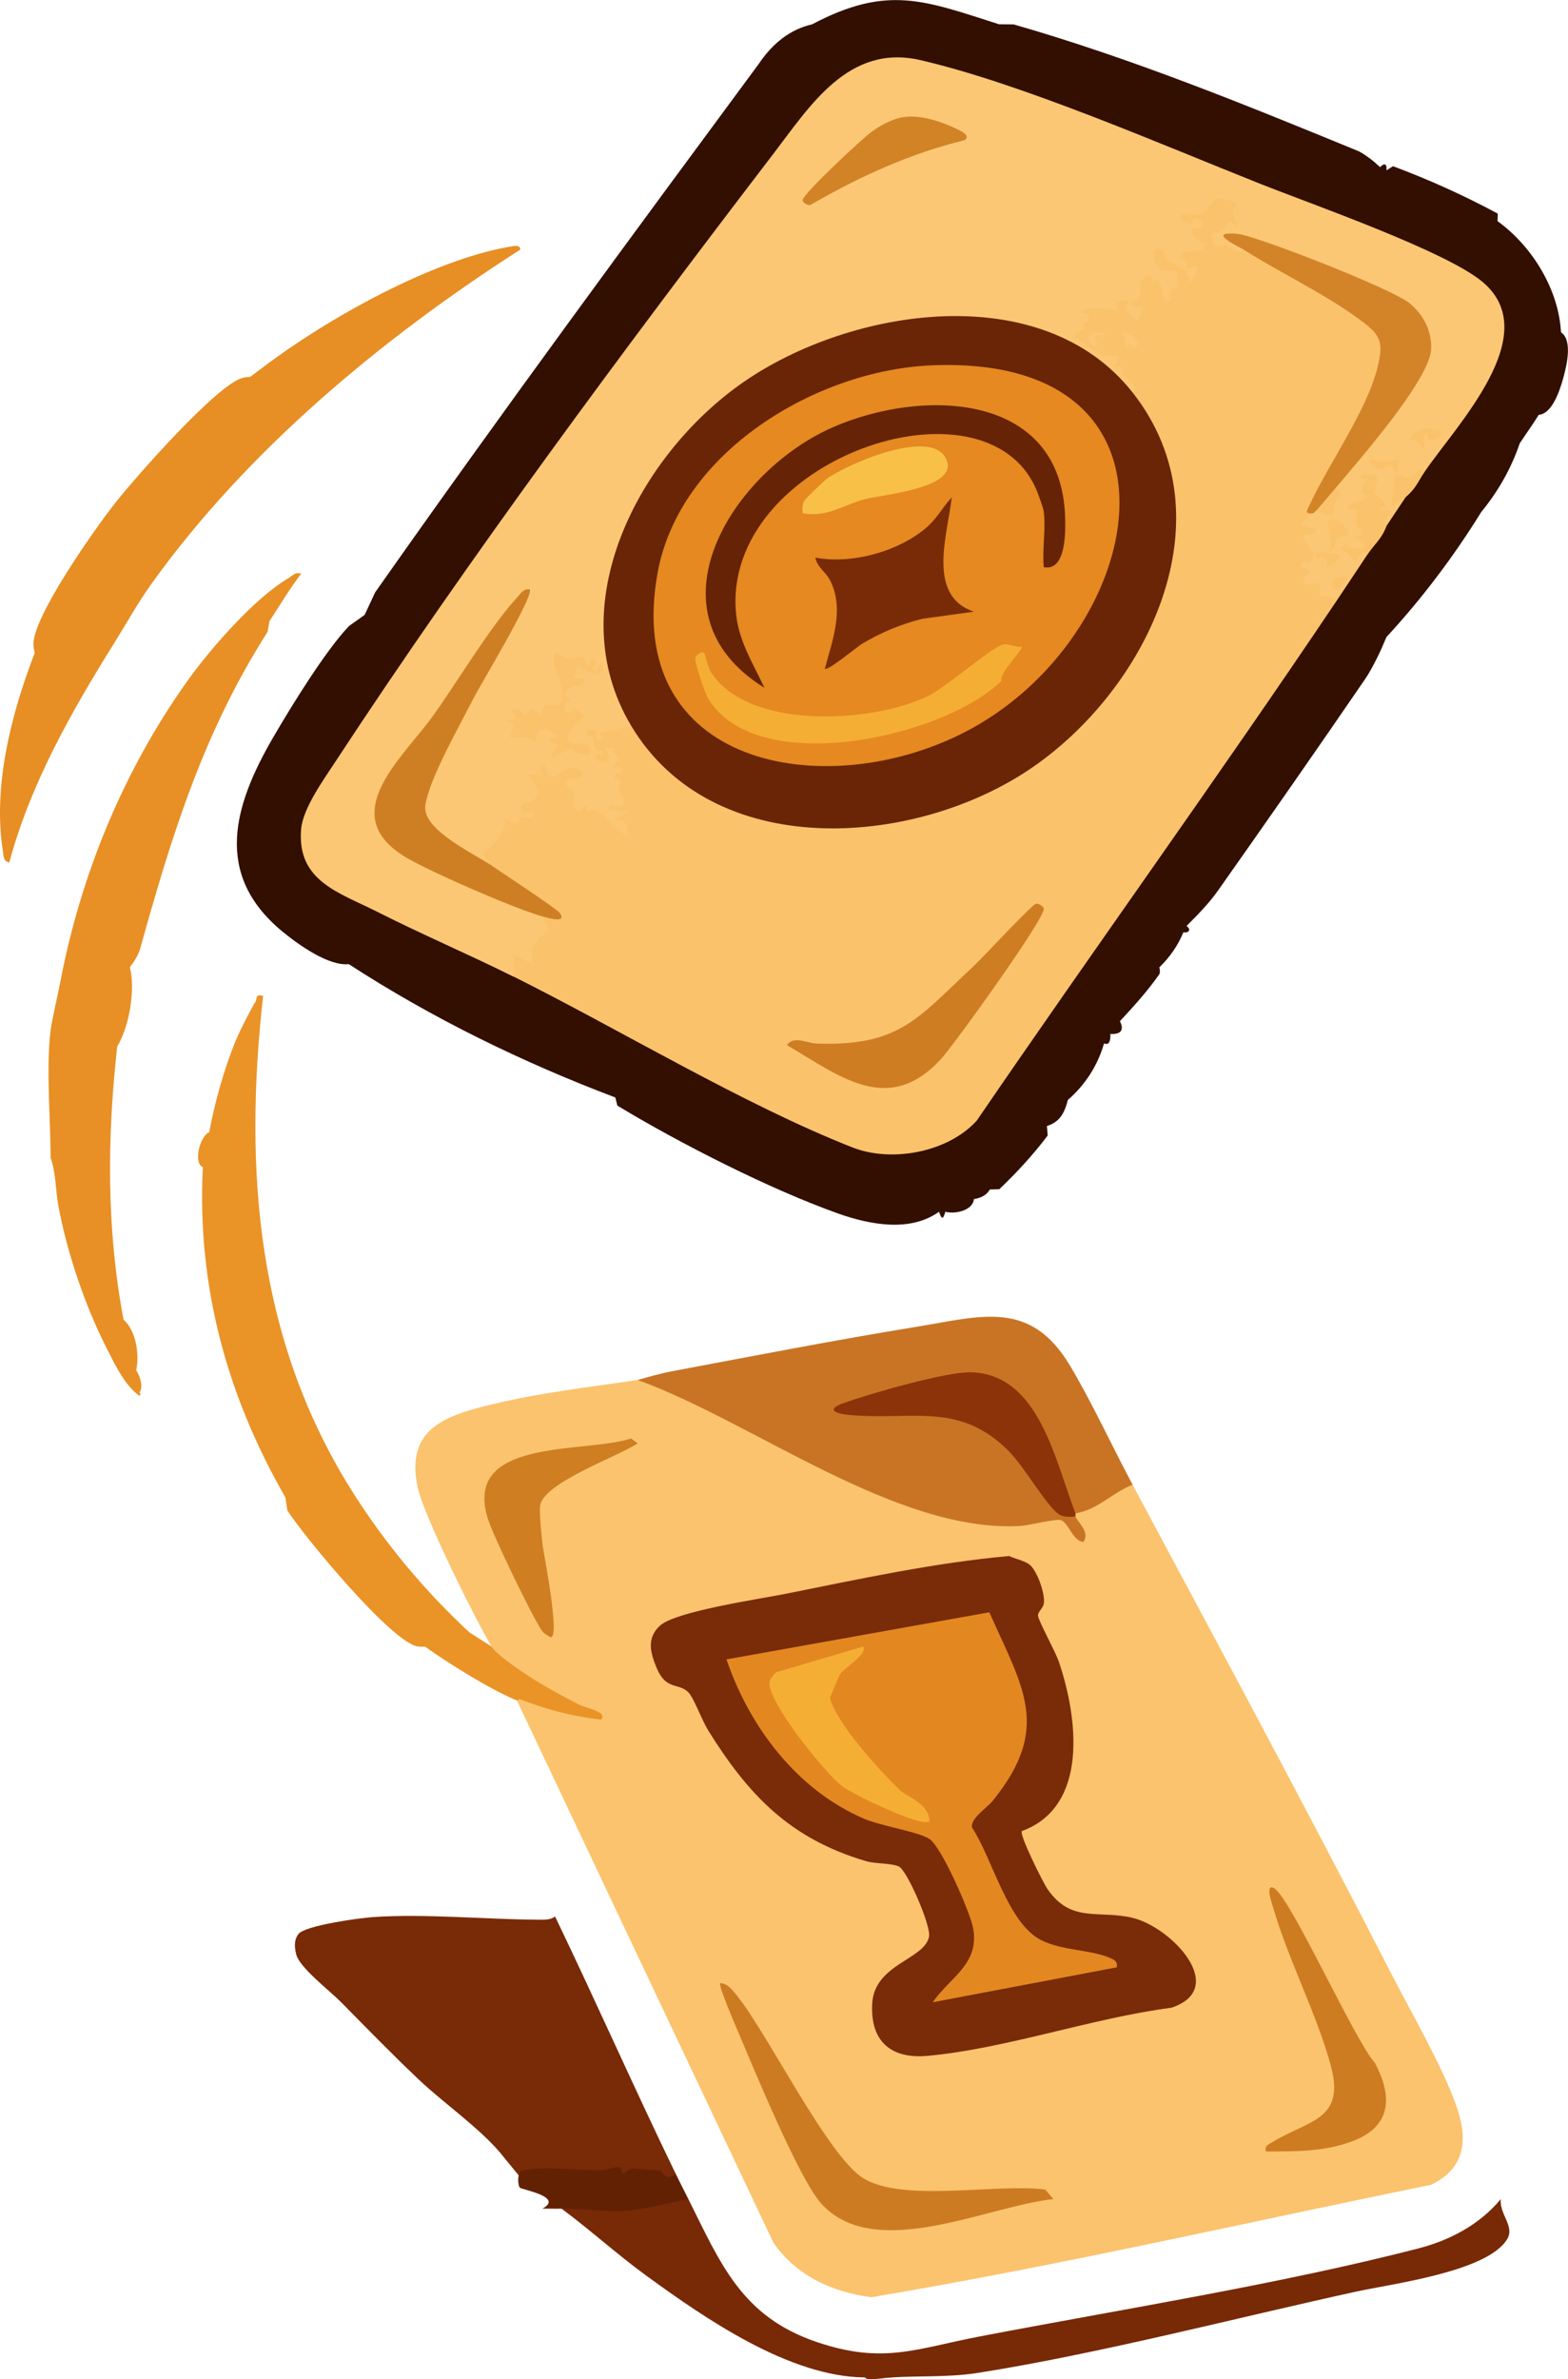 <?xml version="1.0" encoding="UTF-8"?>
<svg id="Layer_2" data-name="Layer 2" xmlns="http://www.w3.org/2000/svg" viewBox="0 0 494.13 749.36">
  <g id="Layer_1-2" data-name="Layer 1">
    <g>
      <path d="M314.93,7.64l4.51.05c36.93,10.6,72.75,25.17,108.29,39.77,1.32.54,2.52,1.41,3.74,2.29s2.35,1.87,3.46,2.9c1.37-1.48,2.2-1.02,2,1l2.06-1.3c11.37,4.24,22.38,9.22,33.02,14.94l-.09,2.36c10.92,7.89,19.29,21.52,20,35,3.67,2.49,1.87,10.2.76,14.26s-3.53,11.43-7.76,11.74c-1.84,2.98-4.05,6.01-6,9-2.65,7.77-6.68,14.97-12.11,21.59-8.84,14.27-18.81,27.41-29.89,39.41-.96,2.31-1.96,4.61-3.09,6.83s-2.27,4.42-3.66,6.44c-15.27,22.3-30.78,44.52-46.36,66.61-2.87,4.06-6.39,7.61-9.89,11.12,1.49,1.08.87,2.25-1,2-1.69,4.11-4.21,7.78-7.57,11.02.21.92.29,1.75-.07,2.27-3.79,5.39-7.86,9.84-12.36,14.71,1.51,2.95.11,4.2-3,4,.09,2.59-.57,3.59-2,3-2.03,7.07-6.01,13.1-11.39,17.79-1.06,4.03-2.46,6.92-6.61,8.21l.25,2.99c-4.59,6.08-9.73,11.66-15.25,16.91l-3,.11c-.92,1.65-2.59,2.65-5,3-.29,3.56-5.87,4.85-9,4-.74,2.52-1.15,2.48-2,0-9.01,6.46-21.62,4.16-31.74.57-21.49-7.62-50.05-22.15-69.64-34.01l-.62-2.55c-29.16-11.02-57.86-25.01-84-42-6.28.69-15.79-6.03-20.97-10.31-21.78-17.97-15.32-39.67-2.9-61.04,5.63-9.69,16.5-27.36,23.93-35.14l4.93-3.51,3.31-7.09c39.78-56.59,81.05-112.54,120.77-166.29,4.63-6.9,10.27-11.11,16.92-12.62,23.81-12.58,35.5-7.48,59,0Z" fill="#320f00"/>
      <path d="M82.93,115.64c19.74-15,53.05-33.71,77.59-37.92,1-.17,3.68-.8,3.4.91-43.42,27.84-85.98,63.12-116.22,105.29-4.29,5.98-7.88,12.5-11.77,18.73-13.47,21.57-26.32,44.19-33.01,69-1.94-.41-1.76-2.01-1.99-3.49-3.29-20.45,2.66-43.46,10.01-62.51-.21-.87-.37-1.74-.4-2.62-.25-8.71,19.23-36.28,25.57-44.36s32-37.28,40.2-39.6c.85-.24,1.73-.35,2.63-.42,1.33-1.07,2.66-1.98,4-3Z" fill="#e78e24"/>
      <path d="M58.93,214.64c7.3-10.25,21.28-26.28,31.96-32.54,1.32-.78,2.04-1.98,4.04-1.45-3.66,4.79-6.71,9.96-10,14.99l-.6,3.38c-20.21,31.58-30.24,64.16-40.16,99.77-.61,2.17-1.92,4.06-3.24,5.85,1.79,7.15-.19,18.69-4,25-3.19,28.89-3.39,57.38,2,86,4.12,3.6,5,11.32,4,16,1.2,1.67,2.32,5.33,1,7,.44.29.42.63,0,1-4.74-3.43-7.73-9.93-10.38-15.12-6.79-13.28-12.47-30.15-15.17-44.83-.9-4.88-.75-10.43-2.45-15.05.02-12.5-1.47-27.85,0-40,.41-3.36,2.2-10.8,3-15,6.45-34.01,19.96-66.86,40-95Z" fill="#e89025"/>
      <path d="M200.93,434.64c8.53.84,16.79,3.78,24.78,8.83l41.72,21.18c19.94,9,41.96,17.77,63.73,12.29,3.85,2.05,6.44,2.28,7.76.71-.87-.33-.87-.67,0-1l.96-2.23c1.4-1.06,15.05-8.17,15.83-7.72.44.25.83.59,1.21.95,27.36,51.11,55.04,102.42,81.52,153.98,6.35,12.36,15.52,28.14,20.21,40.79,3.99,10.78,3.63,20.33-7.74,25.72-58.7,11.99-117.36,25.52-176.35,35.41-12.46-1.7-23.52-6.68-30.84-17.21l-80.8-170.7c-.91-1.44-.44-2.45,1.25-2.29,5.28,1.96,10.65,3.53,16.12,4.7-4.12-2.11-8.14-4.4-12.11-6.75-2.84-1.68-12.6-7.96-13.93-10.28-.37-.64.22-1.64.67-2.38-5.29-8.93-21.37-41.21-23.3-50.2-4.03-18.8,9.25-22.75,24.27-26.32s30.5-5.32,45.03-7.47Z" fill="#fbc36d"/>
      <path d="M157.58,677.99c-6.67-7.88-17.87-15.68-25.55-22.95-8.37-7.91-16.5-16.28-24.56-24.44-3.46-3.5-13.03-10.85-14.09-14.94-.57-2.22-.81-4.48.62-6.45,2.01-2.78,19.38-5.11,23.57-5.4,16.26-1.11,35.5.72,51.86.83,1.94.01,3.8.18,5.5-1,12.93,26.85,24.99,54.22,38,81,1.4,3.93-3.75,3.75-5.75.9l-7.64-.61c-1.96,1.62-3.7,1.89-5.54-.25-9.48.54-19,.8-28.58.78l-.07,2.03" fill="#792a06"/>
      <path d="M356.93,467.64c-6.31,2.41-11.12,7.97-18,9-2.87-1.69-2.87-1.36,0,1,.77,1.96,4.68,4.94,2.49,8.01-3.37-.22-4.79-6.29-7.17-6.87-1.86-.45-10,1.7-12.83,1.85-39.16,2.15-84.35-32.96-120.49-45.99,3.51-.98,7.18-2.06,10.77-2.73,25.55-4.8,51.37-9.82,77-14,20.65-3.37,35.92-8.64,48.4,12.06,6.79,11.27,13.43,25.7,19.83,37.67Z" fill="#c97425"/>
      <path d="M73.93,328.64c1.54-3.82,4.4-9.44,6.51-13.03.76-1.29-.18-2.52,2.48-1.97-6.18,55.08-1.94,108.45,28.01,155.99,10.35,16.44,22.76,31.29,36.99,44.51l7.01,4.49c1.73,2.93,11.92,9.57,15.7,11.8s7.88,4.41,11.63,6.37c2.38,1.24,9.34,2.23,7.17,4.84-9.17-1.09-16.85-3.07-25.44-6.41-.53-.21-1,.41-1.05.39-8.3-3.41-21.59-11.67-29-17-.79.05-1.57.07-2.33-.05-8.14-1.24-35.58-34.35-41.04-42.8l-.64-4.15c-18.48-32.16-27.89-66.64-26-104-3.08-1.24-.99-9.8,2-11,1.66-9.05,4.56-19.46,8-28Z" fill="#ea9327"/>
      <path d="M216.93,692.64c10.27,20.56,16.85,37.02,40.48,45.02,20.95,7.09,31.12,2.11,51.28-1.75,44.69-8.57,94.63-16.47,138.27-27.73,9.96-2.57,19.33-7.51,25.97-15.53-.41,4.86,4.44,8.52,2.06,12.55-6.09,10.3-36.28,14.09-47.46,16.54-38,8.3-80.84,19.54-119.36,25.64-10.45,1.65-21.56.67-30.29,1.73-5.96.73-4.8-.3-5.39-.31-23.66-.21-49.99-18.33-69.01-32.19-9.11-6.63-17.49-14.29-26.53-20.97l2.45-2.02c11.96,1.42,23.21.75,34.85-2.5l2.7,1.52Z" fill="#782906"/>
      <path d="M170.93,695.64c6.96-3.72-6.66-6.02-7.1-6.59-.86-1.11-.73-5.11.76-5.46,5.94-1.38,18.1.05,24.72-.06,1.65-.03,4.94-1.18,5.96-.93.84.21.59,2.22,1.14,2.05.79-.25,1.72-1.75,3.01-1.64,1.57.13,8.38.52,8.83.64s1.52,3.73,4.68,1c1.28,2.64,2.68,5.36,4,8-7.22,1.3-15.1,3.66-22.5,3.8-5.43.1-11.44-.99-17.5-.8-1.99.06-4.08-.05-6,0Z" fill="#632104"/>
      <path d="M62.93,530.64c-.33-.03-.67.02-1,0" fill="#622004"/>
      <path d="M356.93,123.64c-4.58-7.23-11.21-13.08-19.89-17.55.62-2.06,1.76-4.01,3.41-5.84-3.54-6.36,5.29-5.64,9.5-4.79,1.35-2.32,3.73-3.35,7.13-3.09.18-3.65,1.32-8.02,5.71-7.45-4.01-7.62,3.01-12.32,7.16-4.18.4-3.74,3.42-3.76,6.52-3.46-1.74-1.23-2.87-2.98-3.4-5.25-6.78-4.36-1.18-7.87,4.79-6.57,2.94-5.69,12.08-7.12,13.54-.54.11.48-.76,10.15-2.54,7.4-5.22,2.8-6.84,3.38-4.85,1.76,1.25,1.75,4.83,4.54,7.92,4.55h3.8c8.68,4.41,18.26,10.18,26.54,15.39,14.38,9.04,18.46,12.87,11.28,29.64-5.46,12.76-12.99,25.1-20.24,36.69l.62,1.28c.08,1.88.93,3.6,2.57,5.17l-.15,1.61c-2.44.7-2.63,2.91-.58,6.66-2.35,4.8-2.07,7.17.85,7.11,1,2.38,2.72,4.17,5.15,5.38l-.83,2.07c-36.94,54.96-75.76,108.68-113.15,163.35-9.09,9.99-26.8,13.27-39.13,8.43-34.11-13.4-73.22-37.03-106.72-53.78-4.09-3.15-2.1-10.89,3.62-7.43.43-3.25,2.19-5.76,4.78-7.68-.94-1.7-.74-2.99.6-3.89l1.46-1.67-17.34-11.84-.11-2.49-4.5-4.04c3.47-3.38,5.96-7.23,7.48-11.54,3.21-.89,4.65-1.66,5.42-4.95l4.09-2.19c-2.87-4.95-2.61-7.63.77-8.04.69-4.75,5.34-4.01,6.06.55,5.54-5.92,17.02,0,7.48,4.97l1.01,1.65c-2.09,5.11,6.8,5.21,9.82,2.81l1.84.37c-1.32-3.17-2.39-6.55-2.49-9.98-4.65.4-6.89-2.51-6.73-8.72-4.87-3.15-.31-7.54,4.1-4.87,4.24-1.74,7.46-1.74,9.66-.02l3.33,1.53c59.26,74.88,197.36-8.24,159.36-95.72-2.82-3.54-4.39-7.15-4.69-10.81Z" fill="#fbc26c"/>
      <path d="M448.93,148.64c-1.46.8-2.44,1.38-4.07,3.62-4.42-1.32-5.74,2.43-1.93,4.38l-6,9c-3.02,1.53-3.75-4.47-2.93-6.99-3.97-2.8-5.26,2.14-4.6,6.04,1.61,3.04,2.31,6.59,1.53,9.95-3.33,4.99-6.66,10.03-10,15-.67-2.93-4.68-1.68-5-2-.42-.42.37-3.24-.01-4.02-.11-.22-3.84.91-4.99,0-.77-1.71,2.44-3.35,1.99-3.97-.1-.14-2.86-.54-2.98-1.52-.18-1.46,2.74-.56,2.83-.67,3.47-4.55-3.29-6.74-1.85-8.82.31-.45,4.15-.1,3.99-2l-4.99-1.51c1.17-1.36,2.77-2.23,4-3.51-.42-.86-.05-1.17,1-1,3.96.07,5.8-3.72,6-7l-.83-2.11c9.68-10.69,18.38-22.12,26.1-34.29,7.86-14.31-2.06-20.16-13.81-25.63-3.95-1.84-41.14-17.45-40.56-15.29.21.78.36,1.52.09,2.32-1.41,2.16-4.23-1.03-5.91-1.46-.96-.24-2.77.73-3.03.45-.14-.15-1.2-3.8-1.07-3.96.11-.14,2.44-.35,3.43-1.11,2.7-2.08.18-4.51,4.57-.92-.77-3.79-2.68-3.82.02-7.49-9.04-4.4-7.72,1.37-11,3.02-2.51,1.26-6.17-1.33-7,.98-.6,1.65,2.84,2.35,3.56,2.41.37.03.13-3,3.43-.91.93,3.67-4.76.39-2.97,4.46.69,1.58,7.41,3.15.97,5.11-1.88.57-3.67-1.09-4.98.93-.44,1.78,1.12,1.15,1.92,2.31.39.56-.1,1.94.08,2.18.3.38,7.27-3.84.49,4.99,2.19-6.68-7.78-4.99-7.51-10.99-6.07-1.53-2.78,5.96-.77,6.66.58.2,4.21-.5,4.79.35.14.2-.19,4.58-.3,4.79s-1.59.24-2.04,1.46c-.39,1.05.48,2.64.33,2.73-2.6,1.64-2.59-4.92-3.96-6.44-.65-.72-1.23.39-1.82.13-.28-.12-.23-1.7-.7-1.69-4,.09-2.9,6.54-3.8,7.79-.34.46-1.63.14-1.7.24-1.87,2.61,2.78,1.79,2.98,1.99s-.85,3.87-1.02,4c-1.04.84-5.39-3.21-3-6-6.24,0-2.86.86-4.05,2.96-.28.49-9.93-2.13-10.94.54-.32.85,1.83.28,2.02.99.77,2.77-1.5,2.33-1.7,2.74-.22.44.65,1.33.47,1.58-.58.8-3.3.69-2.79,2.68.12.53,8.12,5.87,8.97,6.08,2.32.57,7.24-2.13,3.03,3.42,4.58-.57,2.05,1.07,2.64,2,1,1.58,5.77,4.19,3.36,6.01-3.15-.79-5.94-2.79-8.38-6-63.51-51.64-186.04,27.43-149.29,107.54l-.33,3.47-9.48,2c-1.05.1.8,1.71.49,1.99-2.31,2.12-1.9-2.65-2.1-2.9-.09-.12-2.89.24-2.91.42-.49,2.04,1.24,1.01,1.94,2.25s-.59,4.35,3.06,4.26c.42,1.76-1.72.65-1.99.99-2.08,2.58,6.73,4.83,2.99-1.99h3c-1.94,2.91,3.48,1.4-1.01,5.98h3.01c.95,2.82-1.81,1.75-1.98,2.02-1.44,2.21,1.58,1.9,1.77,2.11.26.29-.82,1.97-.62,3.15.29,1.72,3.19,3.88-.14,5.19-1.36.53-3.49-1.86-3.02,1.01l5.99.53-4.01,2.49c3.61.49,3.9,1.94,4,5.49-2.95-1.77-7.31-7.2-10.07-8.49-1.08-.5-2.46.5-2.78.22-.35-.32,0-1.56-.16-1.71-.72-.65-1.96,3.15-3.5,1.01-1.62-2.25-.27-4.19-.54-5.38-.07-.33-3.53-1.66-1.94-3.62.25-.31,5.05.04,4.99-1.99-5.08-5.24-7.52,1.87-10.46.98-2.06-.63-.28-4.92-3.52-3.99l.99,3.99-3.99-.99c-1.19,1.21,5.49,5.51.91,8.46-.76.49-5.13.82-2.92,3.53.4.49,3.9-1.32,2.99,2l-6.99-.98,2.99,1c-1.17,3.29-2.63.95-4.99,0,1.38,3.15-4.11,9.81-7.01,11.02l3,3.98c-.32.38-.65.71-1.05.9-1.47.68-14.14-7.84-15.94-9.51-7.02-6.54-7.06-9.28-3.61-18.35,8.81-18.51,18.27-36.55,28.38-54.12-12.48,17.95-25.24,35.53-38.27,52.72-9.6,15.39-2.53,20.62,11.69,27.79,11.06,5.58,22.79,10.22,34.4,14.37l.41,2.2,1.99,4.49c-4.06,2.71-6.23,5.45-5,10.5l-5.99-2.99v7c-14.18-7.08-28.9-13.33-43.03-20.48-12.03-6.08-25.36-9.65-23.99-26.02.55-6.57,7.11-15.62,10.79-21.24,41.89-63.91,91.28-130.39,137.81-191.19,11.77-15.38,23.88-35.07,46.62-29.79,32.06,7.45,75.6,26.46,107.05,38.95,16.24,6.45,58.54,21.2,70.08,30.92,19.65,16.55-8.32,45.1-18.33,59.83Z" fill="#fcc774"/>
      <path d="M430.93,174.64c-1.51-2.46-3.27,2.03-3.48,2-1.76-.23-2.86-4.07-5.51-3.01l2.52-2.97.47,1.97h5c.61-3.06-3.18-2.17-2.99-3.98,4.13.32.87-1.81.52-3.54-.62-3.06,2.24-5.15-2.53-4.47-.93-3.46,5.14-2.13,6-4.5.32-.89-1.58-.17-1.85-.97-.48-1.37,1.6-3.37,1.85-4.03.39-1.02-2.49.28-1.99-1.49,8.95-1.43,3.41,3.72,4.18,5.84.08.22,2.24,1.07,3.31,3.16s-1.9.31-1.49,1.49c.63,1.8,2.89.32,2.99.51.77,1.42-1.46,2.52-1.75,3.67-.16.66.79,1.26.76,1.33-1.46,4.06-3.89,5.84-6,9Z" fill="#fbc26c"/>
      <path d="M448.93,148.64c-2.31,3.4-2.55,5-6,8-.25.22-3.06.98-3.99,3-1.08-1.27.63-9.64.99-10,.49-.48,3.34.98,4.38.79,1.61-.3,2.3-3.82,4.62-1.78Z" fill="#fbc26c"/>
      <path d="M324.63,492.95c2.26,2.01,4.81,9.1,4.31,12.12-.25,1.49-1.99,2.68-1.82,3.88.26,1.83,5.42,11.1,6.56,14.45,5.9,17.27,9.64,45.55-11.68,53.33-.82,1.14,6.64,16.13,8.1,18.25,7.47,10.9,16.21,6.48,26.9,9.1,12.34,3.03,30.32,22.21,12.16,28.28-24.83,3.22-52.26,12.92-76.84,15.16-11.45,1.04-18.08-4.46-17.46-16.4.66-12.64,16.61-13.89,17.92-21.21.61-3.44-6.95-20.94-9.56-22.05s-7.37-.79-10.33-1.67c-23.92-7.08-36.96-20.68-49.76-41.24-1.77-2.84-4.52-10.18-6.14-11.86-3.17-3.29-7.06-.44-10.12-7.89-1.99-4.84-3.08-9.21,1.02-13.1,4.84-4.6,31.61-8.48,39.86-10.14,23.17-4.65,46.93-9.79,70.25-11.87,1.92.91,5.11,1.51,6.63,2.87Z" fill="#7a2b08"/>
      <path d="M331.93,692.63c-20.98,2.25-56.14,19.93-73.02,1.54-7.01-7.64-21.26-42.36-26.15-53.85-.87-2.05-6.45-14.99-5.82-15.67,2.29-.09,4.17,2.47,5.43,4.06,9.88,12.4,28.59,50.49,39.66,57.34,12.58,7.8,42.39,1.53,57.4,3.6l2.5,2.98Z" fill="#cd7b22"/>
      <path d="M398.94,677.64c-.39-1.84.46-1.98,1.72-2.77,11.54-7.15,23.41-6.9,18.74-24.21-4.36-16.16-13.38-33.29-18.18-49.82-.26-.89-2.68-7.63.19-6.2,5.07,2.52,25.49,48.1,31.88,55.12,5.43,10.23,5.39,19.62-6.38,24.36-9.06,3.64-18.46,3.5-27.98,3.51Z" fill="#ce7c21"/>
      <path d="M338.93,476.64c.11.29-.11.71,0,1-1.95.1-3.86.34-5.57-.93-3.65-2.7-10.87-15.04-15.39-19.59-15.79-15.91-30.63-9.57-50.55-11.48-4-.38-7.3-1.68-1.71-3.68,8.29-2.95,32.42-9.96,40.36-9.73,21.46.61,26.43,27.98,32.86,44.41Z" fill="#8c3309"/>
      <path d="M200.93,454.63c-6.39,4.15-28.4,11.96-30.57,18.98-.65,2.09.38,10.63.69,13.42.21,1.89,5.68,29.43,2.39,28.61-1.26-.84-1.91-.9-2.82-2.26-3.13-4.7-15.21-29.66-16.88-35.03-8.02-25.67,30.39-20.47,45.13-25.28l2.06,1.56Z" fill="#cf7e22"/>
      <path d="M356.93,123.64c31.23,39.64,4.34,94.07-32.69,118.81-36.77,24.57-99.67,28.95-125.31-13.81-22.8-38.02,2.6-85.56,35.27-108.23,33.87-23.51,94.16-33.03,122.73,3.23Z" fill="#6a2506"/>
      <path d="M170.93,288.64c-8.69-2.42-35.06-13.89-42.94-18.56-22.57-13.38-1.1-31.35,8.38-44.5,7.89-10.95,17.91-27.96,26.59-37.41,1.12-1.22,2-2.87,3.96-2.53,1.59,1.67-15.53,30.12-17.52,33.97-4.19,8.15-9.96,18.47-13.22,26.78-.75,1.91-2.15,6.01-2.2,7.86-.22,7.48,15.57,14.69,20.94,18.38,3.19,2.2,20.58,13.59,21.53,14.97,2.27,3.31-3.59,1.57-5.53,1.03Z" fill="#cf7f23"/>
      <path d="M420.93,153.64c.1,3.12-2.37,7.37-6,7-.31.35-.68.66-1,1-3.09.33-2.09-.76-1.19-2.69,6.03-12.96,17.78-29.35,21.24-42.76,2.33-9.05.92-10.83-6.11-15.98-10.42-7.62-24.67-14.42-35.93-21.57-.7-.45-9.18-4.49-5.5-5,1.47-.2,3.3-.08,4.76.24,7.97,1.73,47.79,17.18,53.21,21.79,4.26,3.62,6.88,8.75,6.57,14.44-.53,9.61-22.98,35.16-30.04,43.54Z" fill="#d38429"/>
      <path d="M326.45,284.65c.89-.2,2.36.91,2.49,1.52.58,2.82-28.37,43.03-32.49,47.49-16.53,17.87-31.79,5.33-48.49-4.51,2.4-3.08,6.16-.57,9.44-.46,26.16.87,31.74-7.92,49.56-24.53,2.83-2.64,18.15-19.21,19.5-19.51Z" fill="#ce7d23"/>
      <path d="M356.94,109.64l-1.01-1.5-1,2-.99-5.5c.79-.92,7.49,3.87,3,5Z" fill="#fcc774"/>
      <path d="M348.93,105.65h-3.99c-.46.57,1.33,2.68.99,2.98-2.36,2.1-5.41-6.79,2.99-2.98Z" fill="#fcc774"/>
      <path d="M284.67,36.89c5.42-.83,11.9,1.37,16.81,3.71,1.19.57,4.62,2.09,2.46,3.56-17.05,4.16-32.83,11.34-47.97,20.06-1.07.94-2.86-.24-3.04-1.08-.36-1.71,18.65-19.33,21.52-21.46s6.67-4.24,10.21-4.78Z" fill="#d18326"/>
      <path d="M183.73,206.79c.61.42.74,2.32,1.71,2.85.97.58-.54-2.46,1.99-2,1.38.25-1.03,2.42-.49,3,2,2.15,1.65-2.55,2.99-1.99.72,8.19-7.61.55-7.98,1l-1.02,3.99c.41.33,4.09-.85,3,1.49-1.03,2.21-4.09-.94-5.99,4.02,4.4.9-.45,1.87,0,3.97.34,1.61,2.3,2.24,2.49-.48,7.42,4.07.81,3.58-.95,8.05-2.08,5.25,3.28,2.5,5.77,3.93,1.16.66.89,2.81.69,3.03-.22.25-6.14-.19-5.49-2l-6.5,3c-.78-1.71,2.43-3.36,1.99-3.98-.1-.15-3.09-.39-3-2.01l2.99-.51c-3.08-3.13-7.15-4.03-7.01,1.5-3.12-1.35-4.48-1.78-7.99-1.01-.45-1.59,1.04-3.24,1.06-4.43.01-1.11-2.51.15-2.06-1.55h3s-2.01-3-2.01-3c4.85-2.85,3.12,5.45,6.49-1.01l3.49,3c-.71-6.04,4.67-2.49,5.54-3.94,3.09-5.15-4.44-13.9-1.52-16.06.75-.55,2.97,1.51,4.31,1.76,1.2.22,3.72-1.14,4.48-.62Z" fill="#fbc26c"/>
      <path d="M424.93,168.63c-.13.17-2.57.29-3.35.91-1.26.99-.45,3.73-2.64,4.1,1.87-4-1.94-6.07,0-10,2.13-1.13,7.08,3.59,5.99,4.99Z" fill="#fbc26c"/>
      <path d="M420.93,153.64c3.7,3.53-.17,3.25-.73,5.66-.34,1.47,2.11,2.35-1.3,2.89-2.02.32-2.53-.45-3.97-1.55,2.02-2.23,4.05-4.69,6-7Z" fill="#fbc26c"/>
      <path d="M453.94,135.65c.64,1.96-1.21,2.64-2.63,2.92-2.43.49-.47-2.23-2.36-1.93l-.02,4.99c-2.02-.98-1.53-3.7-4.98-3.01,3.29-4.89,4.62-3.88,10-2.98Z" fill="#fbc26c"/>
      <path d="M440.93,144.65c-.39,8.25-2.06,2.04-2.41,2.07-2.01.19-4.47,2.5-6.57-.6-.35-2.62.86-1.05,2.07-1,2.59.1,4.28.23,6.92-.48Z" fill="#fbc26c"/>
      <path d="M421.94,174.65c1.16,1.02-3.96,5.63-3.84,3.51.22-3.99-2.08-1.63-3.16-2.53-3.46-2.87,6.75-1.11,7.01-.98Z" fill="#fbc26c"/>
      <path d="M423.93,181.65c.92.86-2.14,4.67-3.99,3.99-.45-3.02.87-4.44,3.99-3.99Z" fill="#fbc26c"/>
      <path d="M311.77,507.81c10.61,23.89,19.64,36.37,1.14,59.3-1.85,2.3-7.28,5.75-6.58,8.53,6.42,9.68,11.17,30.01,21.71,35.4,6.55,3.35,15.63,3.02,21.48,5.52,1.51.64,2.78,1.11,2.41,3.08l-58,11c5.46-7.92,14.74-11.96,12.76-23.26-.86-4.9-9.98-25.73-13.81-28.19-3.53-2.27-15.21-4.04-20.63-6.37-21.1-9.05-36.08-28.93-43.32-50.17l82.84-14.84Z" fill="#e38820"/>
      <path d="M293.63,115.07c86.38-3.55,67.92,86.36,9.98,115.75-43.92,22.28-107.46,10.64-96.38-50.38,6.89-37.97,49.9-63.87,86.4-65.37Z" fill="#e58920"/>
      <path d="M271.93,518.65c1.87,1.99-5.68,6.55-7.05,8.45-.75,1.03-2.48,5.84-3.35,7.52,1.77,7.87,15.77,23.14,21.88,29.05,2.48,2.4,9.17,4.14,9.52,9.97-2.38,2.12-24.22-8.54-27.49-11-5.32-3.99-24.03-27.1-22.9-33.03.13-.69,1.45-2.53,2.19-2.95l27.2-8.02Z" fill="#f5ae34"/>
      <path d="M328.93,161.14c-.15-1.14-1.69-5.4-2.26-6.74-16.03-38.19-99.13-9.63-94.73,38.72.79,8.73,5.37,15.83,8.97,23.52-38.23-23.58-10.31-68.08,21.48-82.03,28.23-12.38,72.03-11.28,73.26,28.24.15,4.86.29,17.14-6.73,15.79-.53-5.51.72-12.16,0-17.5Z" fill="#662306"/>
      <path d="M306.93,192.65l-16.24,2.24c-6.77,1.69-13.11,4.33-19.08,7.92-1.53.92-10.82,8.66-11.67,7.82,2.39-9.01,6.07-18.38,1.89-27.38-1.45-3.13-4.3-4.44-4.88-7.61,11.26,2.05,25.38-1.63,34.47-9.02,3.78-3.08,5.4-6.58,8.51-9.98-1.28,11.58-8.05,31.07,7,36.01Z" fill="#792b08"/>
      <path d="M321.93,203.65c.84.75-7.42,8.67-6.3,10.78-18.31,17.92-77.21,30.95-92.49,5.54-.92-1.53-4.33-11.36-4.03-12.73.25-1.16,2.2-2.16,2.81-1.6.25.23,1.17,4.63,2.27,6.29,11.9,18.08,50.5,15.78,67.98,7.45,5.84-2.78,20.14-15.35,23.72-16.32,1.84-.5,4.06.89,6.04.59Z" fill="#f5ae34"/>
      <path d="M252.93,161.64c-.11-1.41-.1-2.65.53-3.97.21-.45,6.31-6.3,7.09-6.87,6.58-4.75,34.77-17.05,37.98-5.19,2.23,8.21-20.33,10.21-25.61,11.52-6.81,1.69-12.33,6.05-20,4.5Z" fill="#f8c047"/>
    </g>
  </g>
</svg>